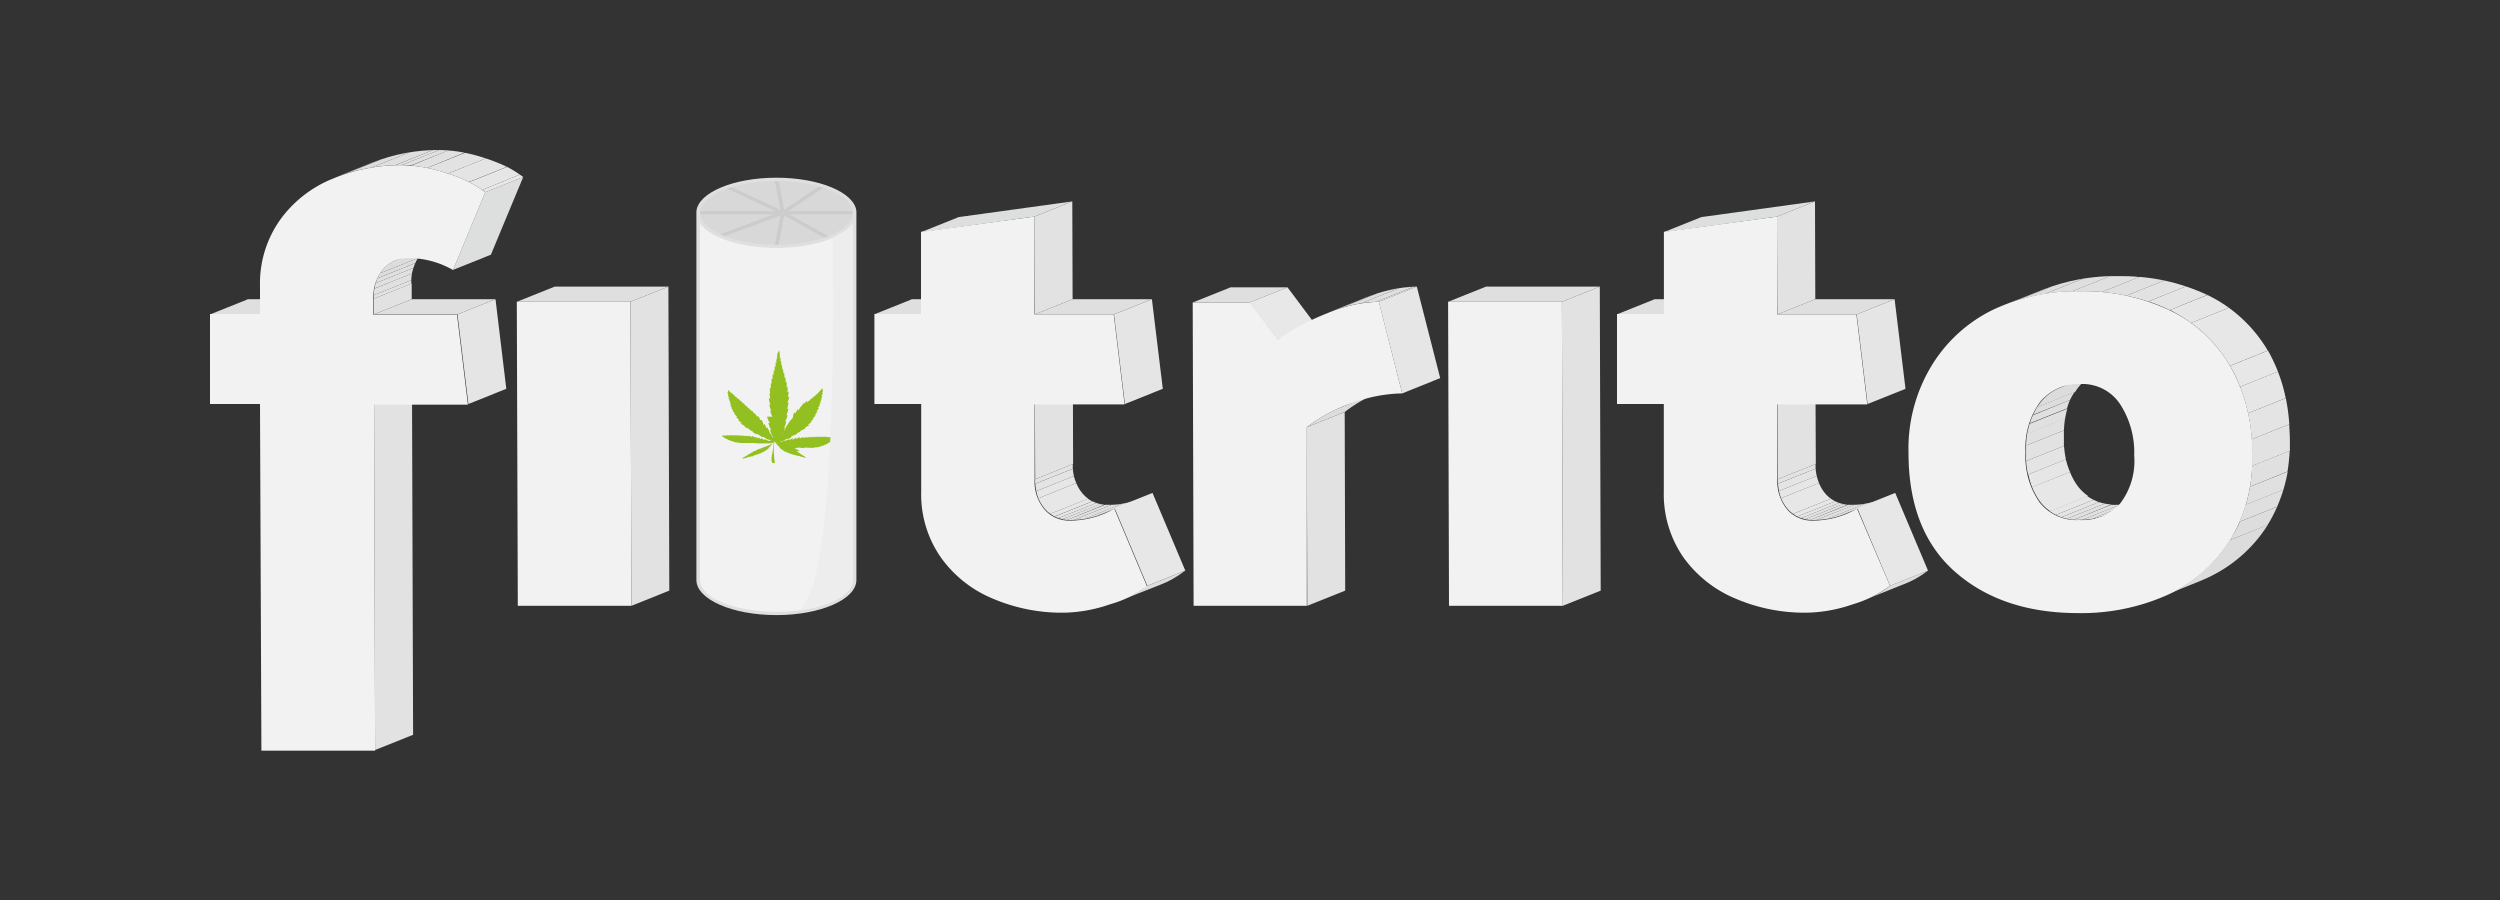 <svg xmlns="http://www.w3.org/2000/svg" xmlns:xlink="http://www.w3.org/1999/xlink" viewBox="0 0 250 90"><rect x="0" y="0" width="250" height="90" fill="#333333" stroke="none"/><defs><style>.cls-1{fill:none;}.cls-2{isolation:isolate;}.cls-3{fill:#f3f2f3;}.cls-4{fill:#d8d8d8;}.cls-5{fill:#ccc;}.cls-6{fill:#dfdfdf;}.cls-7{fill:#93c021;}.cls-8{fill:#e3e2e2;}.cls-9{clip-path:url(#clip-path);}.cls-10{fill:#dcdcdc;}.cls-11{fill:#ddd;}.cls-12{fill:#e0e0e0;}.cls-13{fill:#e1e0e0;}.cls-14{fill:#e6e5e5;}.cls-15{clip-path:url(#clip-path-2);}.cls-16{fill:#dddede;}.cls-17{clip-path:url(#clip-path-3);}.cls-18{fill:#e3e4e3;}.cls-19{fill:#e7e6e6;}.cls-20{fill:#e8e7e7;}.cls-21{clip-path:url(#clip-path-4);}.cls-22{clip-path:url(#clip-path-5);}.cls-23{fill:#e8e8e8;}.cls-24{clip-path:url(#clip-path-6);}.cls-25{clip-path:url(#clip-path-7);}.cls-26{clip-path:url(#clip-path-8);}.cls-27{clip-path:url(#clip-path-9);}.cls-28{clip-path:url(#clip-path-10);}.cls-29{clip-path:url(#clip-path-11);}.cls-30{clip-path:url(#clip-path-12);}.cls-31{fill:#ededed;mix-blend-mode:multiply;}</style><clipPath id="clip-path"><path class="cls-1" d="M39.52,26.05l3.79-1.52a3.05,3.05,0,0,0-1.18.84,4.29,4.29,0,0,0-1,3l-3.8,1.52a4.39,4.39,0,0,1,1-3A3.08,3.08,0,0,1,39.52,26.05Z"/></clipPath><clipPath id="clip-path-2"><path class="cls-1" d="M33.47,17.77l3.79-1.52A17.8,17.8,0,0,1,43.94,15l-3.79,1.52A17.8,17.8,0,0,0,33.47,17.77Z"/></clipPath><clipPath id="clip-path-3"><path class="cls-1" d="M40.15,16.52,43.94,15a14.69,14.69,0,0,1,4.66.85,11.51,11.51,0,0,1,3.72,1.85l-3.79,1.52a11.58,11.58,0,0,0-3.73-1.85A14.64,14.64,0,0,0,40.15,16.52Z"/></clipPath><clipPath id="clip-path-4"><path class="cls-1" d="M114.08,49.85l-3.8,1.52a8.44,8.44,0,0,1-3.19.63,3.27,3.27,0,0,1-2.6-1.1,4.31,4.31,0,0,1-1-3l3.79-1.52a4.32,4.32,0,0,0,1,3,3.25,3.25,0,0,0,2.59,1.1A8.52,8.52,0,0,0,114.08,49.85Z"/></clipPath><clipPath id="clip-path-5"><path class="cls-1" d="M116,58.49,112.16,60a9.39,9.39,0,0,0,2.57-1.43l3.8-1.52A9.71,9.71,0,0,1,116,58.49Z"/></clipPath><clipPath id="clip-path-6"><path class="cls-1" d="M134.46,40.59l3.79-1.52a15.29,15.29,0,0,0-3.78,2.13l-3.79,1.52A15.29,15.29,0,0,1,134.46,40.59Z"/></clipPath><clipPath id="clip-path-7"><path class="cls-1" d="M132.7,31.31l3.8-1.52a14,14,0,0,1,5.18-1.13l-3.79,1.52A14,14,0,0,0,132.7,31.31Z"/></clipPath><clipPath id="clip-path-8"><path class="cls-1" d="M188.34,49.85l-3.79,1.52a8.47,8.47,0,0,1-3.19.63,3.29,3.29,0,0,1-2.6-1.1,4.41,4.41,0,0,1-1-3l3.8-1.52a4.36,4.36,0,0,0,1,3,3.29,3.29,0,0,0,2.6,1.1A8.44,8.44,0,0,0,188.34,49.85Z"/></clipPath><clipPath id="clip-path-9"><path class="cls-1" d="M190.24,58.48,186.45,60A9.21,9.21,0,0,0,189,58.58l3.79-1.52A9.21,9.21,0,0,1,190.24,58.48Z"/></clipPath><clipPath id="clip-path-10"><path class="cls-1" d="M206,38.78l3.8-1.52a4.74,4.74,0,0,0-1.93,1.43,7.85,7.85,0,0,0-1.45,5,8.06,8.06,0,0,0,1.39,4.95,4.68,4.68,0,0,0,3.94,1.82,6.35,6.35,0,0,0,2.4-.42l-3.79,1.52a6.35,6.35,0,0,1-2.4.42A4.67,4.67,0,0,1,204,50.18a8,8,0,0,1-1.39-5,7.79,7.79,0,0,1,1.45-5A4.71,4.71,0,0,1,206,38.78Z"/></clipPath><clipPath id="clip-path-11"><path class="cls-1" d="M200.45,30.5l3.8-1.52a20,20,0,0,1,7.51-1.38,20.3,20.3,0,0,1,8.94,1.88,14,14,0,0,1,6.08,5.58L223,36.58A14,14,0,0,0,216.9,31,20.27,20.27,0,0,0,208,29.12,20,20,0,0,0,200.45,30.5Z"/></clipPath><clipPath id="clip-path-12"><path class="cls-1" d="M219.65,58.3l-3.79,1.52c.29-.11.57-.24.85-.36a14.23,14.23,0,0,0,6.23-5.39,15.43,15.43,0,0,0,2.26-8.53,17.3,17.3,0,0,0-2.22-9l3.8-1.52A17.4,17.4,0,0,1,229,44a15.51,15.51,0,0,1-2.25,8.53,14.2,14.2,0,0,1-6.24,5.39C220.22,58.06,219.94,58.19,219.65,58.3Z"/></clipPath></defs><g class="cls-2"><g id="Layer_1" data-name="Layer 1"><polygon class="cls-3" points="69.81 57.43 69.88 58.6 70.3 59.18 71.05 59.75 71.63 60.14 72.44 60.58 74.51 61 76 61.27 77.34 61.27 79.3 61.27 80.65 61.1 81.94 60.86 83.64 60.22 84.2 59.85 84.72 59.46 85.15 58.97 85.36 58.54 85.48 58.07 85.48 57.31 85.48 56.64 85.44 45.69 85.47 25.73 85.55 21.59 85.3 22 84.83 22.72 84.44 22.99 83.88 23.25 83.34 23.63 82.69 23.93 81.8 24.15 80.94 24.29 79.86 24.5 79 24.58 78.16 24.62 77.16 24.62 75.9 24.56 73.9 24.26 72.55 23.83 71.25 23.25 70.02 22.09 69.81 22.03 69.72 40.49 69.81 57.43"/><ellipse class="cls-4" cx="77.64" cy="21.27" rx="7.83" ry="3.38"/><polygon class="cls-5" points="85.47 21.11 78.83 21.11 82.41 18.72 82.18 18.46 78.41 20.98 77.83 17.91 77.46 17.96 78.03 20.98 72.81 18.54 72.63 18.82 77.53 21.11 69.82 21.11 69.82 21.44 77.36 21.44 71.95 23.45 72.09 23.75 78.04 21.55 77.46 24.59 77.83 24.65 78.42 21.55 82.69 23.93 82.9 23.66 78.92 21.44 85.47 21.44 85.47 21.11"/><path class="cls-6" d="M85.64,21.11c-.19-1.85-3.7-3.34-8-3.34s-7.8,1.49-8,3.34h0V58c0,1.94,3.6,3.51,8,3.51s8-1.57,8-3.51V21.11Zm-8-3c4.21,0,7.63,1.42,7.63,3.18s-3.42,3.18-7.63,3.18S70,23,70,21.28,73.44,18.1,77.65,18.1ZM85.28,58c0,1.76-3.42,3.18-7.63,3.18S70,59.78,70,58V22.34c1,1.42,4.06,2.45,7.64,2.45s6.6-1,7.63-2.45Z"/><path class="cls-7" d="M83.1,43.71h0l-.22,0h0a1.46,1.46,0,0,0-.26,0l0-.05h0a1.08,1.08,0,0,0-.28.05l0-.05h0a.85.85,0,0,0-.29.06l0-.06h0a.94.94,0,0,0-.3.07h0l.06-.07h0a.82.82,0,0,0-.32.08h0a.35.35,0,0,0,.06-.08h0a1.12,1.12,0,0,0-.33.1l.07-.08h0s-.27,0-.32.09l0-.07h0a.82.82,0,0,0-.32.08l0-.07h0a.93.93,0,0,0-.32.1l0-.1h0a1.15,1.15,0,0,0-.35.14,1,1,0,0,0,0-.14h0s-.31.12-.35.19,0-.13,0-.13h0a1.3,1.3,0,0,0-.39.24,1.34,1.34,0,0,1,.07-.18h0a1.22,1.22,0,0,0-.39.19l0-.09h0a.64.64,0,0,0-.4.2l0-.1h0s-.37.11-.4.19v-.06h0a.77.77,0,0,0-.39.16h-.05l0,0h0l.38-.17a1.6,1.6,0,0,0,.59-.26s-.07,0,0,0a.68.68,0,0,0,.53-.22s-.08-.06-.07-.07c.16,0,.64-.19.6-.26l-.08,0a1.18,1.18,0,0,0,.48-.27.26.26,0,0,0-.08,0,1.54,1.54,0,0,0,.57-.29l-.17,0a2.34,2.34,0,0,0,.54-.29l-.23,0a1.59,1.59,0,0,0,.44-.33.47.47,0,0,0-.13,0,1.35,1.35,0,0,0,.32-.3.35.35,0,0,0-.12,0,1.52,1.52,0,0,0,.33-.37l-.13,0c.14-.06.31-.35.31-.35l-.14,0a1,1,0,0,0,.28-.35l-.14,0a1.06,1.06,0,0,0,.26-.35l-.14.06a1.25,1.25,0,0,0,.23-.35l-.13.06a1,1,0,0,0,.2-.34l-.11.06a1,1,0,0,0,.17-.32l-.1,0a.88.88,0,0,0,.14-.31l-.07,0a.94.94,0,0,0,.1-.29l-.07,0a.65.65,0,0,0,0-.21l0,0-.17.21h0a1.77,1.77,0,0,0-.17.2l0,.05a.28.28,0,0,1,0-.06,1.21,1.21,0,0,0-.23.29.45.45,0,0,0,0-.1,1.38,1.38,0,0,0-.24.31.45.45,0,0,0,0-.1s-.23.21-.25.32h0a.68.68,0,0,0,0-.12s-.26.24-.25.35h0a.68.68,0,0,0,0-.12,1.26,1.26,0,0,0-.22.25h0v0s0,0,0,0h0v0a.53.53,0,0,0,0-.11v0l0,0h0l0,0,0,0,0,0,0,0,0,0,0,0,0,0a.08.08,0,0,0,0,0v0a0,0,0,0,0,0,0v0h0l0-.1a1.3,1.3,0,0,0-.28.33s0-.15,0-.15h0l-.16.19a1.11,1.11,0,0,0-.15.23l0,0,0-.07a2.38,2.38,0,0,0-.25.42l-.09-.1a1.29,1.29,0,0,0-.22.41.58.58,0,0,0-.11-.1s-.21.33-.14.51L79,42.1v0c-.06.07-.28.36-.23.49l0-.15s-.28.35-.24.49l0,0a4,4,0,0,0-.38.64.18.18,0,0,0,0,.07v0l.06-.26a1.08,1.08,0,0,0,.29-.61.16.16,0,0,0-.15,0c.15,0,.28-.63.28-.63s-.18,0-.17,0c.17,0,.29-.65.29-.65s-.21,0-.21,0c.19.07.3-.63.3-.63l-.18,0c.14,0,.19-.64.19-.64l-.13.06a1.86,1.86,0,0,0,.21-.62.85.85,0,0,0-.15.07,2.54,2.54,0,0,0,.08-.58l-.12.07a1.86,1.86,0,0,0,0-.58l-.1.08a1.36,1.36,0,0,0,0-.57l-.12.11c.11-.11,0-.57,0-.57l-.12.13c.1-.12,0-.57,0-.57a.88.88,0,0,0-.11.14h0c.09-.12,0-.55,0-.55a1.41,1.41,0,0,0-.1.14h0a1.21,1.21,0,0,0,0-.52.8.8,0,0,0-.08.13,1.61,1.61,0,0,0,0-.5l-.07.11a1.57,1.57,0,0,0,0-.47l-.07.1a1.46,1.46,0,0,0,0-.43h0a1.52,1.52,0,0,0-.06-.36,1.83,1.83,0,0,0-.13.26l0-.08h0a1.81,1.81,0,0,0-.06.39l0-.08h0a1.46,1.46,0,0,0,0,.43l-.07-.1h0a1.57,1.57,0,0,0,0,.47l-.07-.11h0a1.3,1.3,0,0,0,0,.49.63.63,0,0,0-.09-.12h0a1.25,1.25,0,0,0,0,.52l-.1-.13h0a1.18,1.18,0,0,0,0,.53l-.11-.12h0a1.27,1.27,0,0,0,0,.54l-.1-.1h0a1.36,1.36,0,0,0,0,.55l-.1-.09h0s0,.44,0,.56l-.1-.07h0s0,.45.06.57l-.08-.06h0s0,.53.1.6l-.18-.08h0s.06.55.19.62h0l-.14,0h0s.08.55.23.62h0l-.14,0h0s.12.61.28.62H76.7s.17.57.32.62a1.08,1.08,0,0,1-.19,0h0s.17.61.31.68-.14-.06-.13,0a2,2,0,0,0,.23.63h0a.19.19,0,0,0,.07.08.83.83,0,0,0,0,.15l0,0c.06,0-.38-.64-.38-.64l0,0c0-.14-.24-.49-.24-.49a1.53,1.53,0,0,0-.1.17c.06-.15-.12-.46-.12-.46a.53.53,0,0,0-.15.1c.07-.17-.16-.51-.16-.51L76,42c0-.2-.22-.43-.22-.43a.81.81,0,0,1-.07.14.74.74,0,0,0-.27-.39.28.28,0,0,1,0,.07,1.44,1.44,0,0,0-.3-.37s0,.06,0,.1a1.44,1.44,0,0,0-.31-.35.55.55,0,0,0,0,.12.68.68,0,0,0-.24-.34l0,.11c0-.11-.29-.38-.29-.38l0,.12c0-.11-.25-.35-.25-.35a.68.68,0,0,0,0,.12h0c0-.12-.25-.33-.25-.33a.45.45,0,0,0,0,.1,1.38,1.38,0,0,0-.24-.31.45.45,0,0,0,0,.1,1.21,1.21,0,0,0-.23-.29.18.18,0,0,1,0,0l0,0A2.45,2.45,0,0,0,73,39.2h0c-.06-.09-.15-.18-.18-.22h0a.65.65,0,0,0,0,.21l-.07,0a.94.94,0,0,0,.1.29l-.07,0a1,1,0,0,0,.14.31l-.1,0A1.09,1.09,0,0,0,73,40l-.11-.06a1,1,0,0,0,.2.34l-.13-.06s.16.36.29.37h0L73,40.47s.18.37.32.36v0a1.31,1.31,0,0,0-.21-.08s.2.39.35.36v0l-.22-.08s.23.4.38.36l0,0-.22-.07a1.33,1.33,0,0,0,.33.37.35.35,0,0,0-.12,0,1.6,1.6,0,0,0,.32.3.47.47,0,0,0-.13,0,1.59,1.59,0,0,0,.44.33l-.23,0a2.44,2.44,0,0,0,.53.29l-.16,0a1.71,1.71,0,0,0,.57.29.26.26,0,0,0-.08,0,1.18,1.18,0,0,0,.48.27l-.08,0c0,.07.39.31.55.26l0,0h0s.34.3.51.28l.06,0c.07.05.34.26.49.25l.27.12.06,0-.1,0v0h0l-.11,0a1.26,1.26,0,0,0-.22,0h0c0-.08-.35-.15-.35-.16s0,.08,0,.08-.33-.19-.33-.19,0,.11,0,.11-.31-.2-.3-.2,0,.14,0,.13-.3-.18-.29-.18,0,.06,0,.08a1,1,0,0,0-.33-.15.41.41,0,0,0,0,.1,1.25,1.25,0,0,0-.34-.13.92.92,0,0,0,0,.09c0-.06-.32-.09-.32-.09l0,.06c-.05-.06-.32-.08-.32-.08l0,.07c0-.07-.32-.09-.32-.09a.35.35,0,0,0,.06.08h0c0-.07-.32-.09-.32-.09l.06.07h0a.82.82,0,0,0-.32-.08l.06.07h0a.94.94,0,0,0-.3-.07l.05.06a.85.85,0,0,0-.29-.06l0,.06a.86.86,0,0,0-.28-.06l.05.05a1.46,1.46,0,0,0-.26,0h0l-.22,0h0a.84.84,0,0,0,.12.1h-.06a.77.77,0,0,0,.22.1h-.06a1,1,0,0,0,.24.1l-.07,0a1,1,0,0,0,.27.09l-.09,0a1,1,0,0,0,.29.09l-.09,0a.78.78,0,0,0,.31.07l-.09,0a.78.78,0,0,0,.31.07l-.09,0a.8.8,0,0,0,.33.06l-.08,0a.9.9,0,0,0,.34,0l-.07.05a.94.94,0,0,0,.34,0l-.06,0a.9.9,0,0,0,.36,0l-.05,0a.85.85,0,0,0,.37,0l0,0s.33.06.39,0l0,0s.38.06.4,0,0,.05,0,.05.37,0,.4,0v0s.36,0,.41,0h0s.34,0,.4,0h.05a.87.87,0,0,0,.39-.07l.19,0h0l-.1.05h0s0,0-.07,0h0l-.12.07h0c-.06,0-.24.11-.24.11h0s-.25.1-.25.1h0s-.25.09-.25.09h0s-.25.09-.25.09h.05s-.25.09-.25.09H76s-.25.08-.25.08h.06s-.24.09-.24.09h.07s-.24.08-.24.08h.08c0-.05-.24.08-.24.08h.09s-.24.08-.24.08h.1c-.05,0-.23.08-.23.08a.29.29,0,0,0,.1,0h0c-.06,0-.23.08-.23.08h.07a.74.74,0,0,0-.19.08h.06a.92.92,0,0,0-.17.08h0l-.16.09h0a.45.45,0,0,0-.14.08h0s-.07.06-.07.07h0l.16,0h0a1.06,1.06,0,0,0,.19-.05l0,0a.78.78,0,0,0,.19-.06l0,0a.8.8,0,0,0,.2-.08l0,.05a.78.78,0,0,0,.2-.09h0l0,.05s.18-.05.2-.1h0l0,0s.2-.06.21-.11h0l0,.06s.21-.09.2-.13h0l0,.07s.23-.1.2-.15h0a.26.26,0,0,0,0,.07s.25-.12.19-.16h0a.14.14,0,0,0,0,.07s.25-.13.18-.16l0,0,0,.07s.26-.14.18-.17l0,0a.21.21,0,0,0,0,.06s.25-.15.17-.18l0,0a.21.21,0,0,0,0,.06s.24-.15.17-.18l0,0a0,0,0,0,0,0,0s.22-.15.16-.19l0,0v0s.2-.14.17-.19h0a.76.76,0,0,0,.16-.18h0l0,0a.41.41,0,0,0,0-.09h0l0-.07h0v0a6.26,6.26,0,0,1-.17,1.45c-.16,1,.21.82.3.77h0a8.13,8.13,0,0,1-.06-2.21v0h0a0,0,0,0,1,0,0s0,.13.06.14.16.18.16.18h0c0,.05.17.19.17.19v0h0s.17.19.17.19v0l0,0c-.07,0,.17.18.17.18a.28.28,0,0,0,0-.06l0,0c-.08,0,.17.18.17.18a.26.26,0,0,0,0-.07l0,0c-.09,0,.17.17.17.17a.17.17,0,0,0,0-.07l0,0c-.08,0,.18.16.18.16l0-.07h0s.19.16.19.16a.14.14,0,0,0,0-.07h0s.2.14.2.14l0-.07h0s.21.13.21.13a.28.28,0,0,0,0-.06h0s.2.12.2.12l0-.06h0s.2.1.2.1a.1.1,0,0,0,0-.05h0a.53.53,0,0,0,.2.09l0-.05a.53.53,0,0,0,.2.08l0,0a.62.62,0,0,0,.19.06l0,0a.85.85,0,0,0,.18.05h0l.06,0h.1a.31.31,0,0,0-.08-.07h0a.64.64,0,0,0-.14-.08h0a.73.73,0,0,0-.16-.08h.06a1.18,1.18,0,0,0-.18-.08h.06a.57.57,0,0,0-.18-.09h.06s-.17-.1-.22-.08h.1s-.19-.11-.24-.08h.1s-.19-.12-.24-.09H80s-.2-.12-.24-.08h.09s-.21-.13-.25-.08h.08s-.22-.13-.25-.08l0,0h.09s-.22-.13-.25-.08h.06s-.22-.13-.25-.09h0s-.21-.13-.25-.09h0s-.2-.13-.24-.1h0s-.19-.13-.24-.11h0s-.19-.12-.24-.11h0L78,44.75h.08a.87.87,0,0,0,.39.07h0c.06.07.4,0,.4,0h0c0,.08.41,0,.41,0s0,0,0,0,.4,0,.4,0,0-.05,0-.05.4,0,.4,0l0,0c.06.07.39,0,.39,0l0,0c.08,0,.37,0,.36,0a.11.11,0,0,0,0,0,.9.9,0,0,0,.36,0l-.06,0a.94.94,0,0,0,.34,0l-.07-.05a.86.86,0,0,0,.34,0l-.08,0a.8.8,0,0,0,.33-.06l-.09,0a.9.9,0,0,0,.32-.07l-.1,0a.78.78,0,0,0,.31-.07l-.09,0a1,1,0,0,0,.29-.09l-.09,0a1,1,0,0,0,.27-.09l-.07,0a1,1,0,0,0,.24-.1h-.06a.77.77,0,0,0,.22-.1H83a.71.71,0,0,0,.12-.11Zm-6.27-3.87Zm0,.53h0ZM76,42Zm-.62,2s0,0,0,0Zm-.45,2.15h0Zm5.36-.08Z"/><g class="cls-2"><polygon class="cls-6" points="21.01 31.44 24.8 29.92 29.8 29.92 26.01 31.44 21.01 31.44"/><polygon class="cls-8" points="37.41 40.4 41.2 38.88 41.31 73.48 37.51 75 37.41 40.4"/><polygon class="cls-8" points="37.38 29.87 41.17 28.35 41.17 29.92 37.38 31.44 37.38 29.87"/><g class="cls-2"><g class="cls-9"><g class="cls-2"><path class="cls-10" d="M39.52,26.05l3.79-1.52a3.05,3.05,0,0,0-1.18.84,4.59,4.59,0,0,0-.33.44L38,27.33a3.28,3.28,0,0,1,.32-.44,3.08,3.08,0,0,1,1.19-.84"/><path class="cls-11" d="M38,27.33l3.79-1.52a3.93,3.93,0,0,0-.26.5l-3.79,1.52a3,3,0,0,1,.26-.5"/><path class="cls-6" d="M37.75,27.83l3.79-1.52a2.48,2.48,0,0,0-.17.48l-3.8,1.52a3.41,3.41,0,0,1,.18-.48"/><path class="cls-12" d="M37.57,28.31l3.8-1.52c0,.18-.09.36-.13.54l-3.79,1.52a5.23,5.23,0,0,1,.12-.54"/><path class="cls-13" d="M37.45,28.85l3.79-1.52c0,.22-.05.44-.06.67l-3.8,1.52c0-.23,0-.45.07-.67"/><path class="cls-8" d="M37.38,29.52,41.18,28c0,.11,0,.23,0,.35l-3.8,1.52c0-.12,0-.24,0-.35"/></g></g></g><polygon class="cls-14" points="45.75 31.44 49.55 29.92 50.63 38.88 46.84 40.4 45.75 31.44"/><polygon class="cls-6" points="37.38 31.44 41.17 29.92 49.55 29.92 45.75 31.44 37.38 31.44"/><g class="cls-2"><g class="cls-15"><g class="cls-2"><path class="cls-10" d="M33.47,17.77l3.79-1.52c.35-.14.71-.27,1.07-.39l-3.8,1.52c-.36.12-.71.25-1.06.39"/><path class="cls-11" d="M34.53,17.38l3.8-1.52a17.28,17.28,0,0,1,2.6-.62l-3.79,1.52a17.7,17.7,0,0,0-2.61.62"/><path class="cls-6" d="M37.14,16.76l3.79-1.52A18.63,18.63,0,0,1,43.31,15l-3.79,1.52a18.63,18.63,0,0,0-2.38.23"/><path class="cls-12" d="M39.52,16.53,43.31,15h.63l-3.79,1.52h-.63"/></g></g></g><polygon class="cls-16" points="48.53 19.21 52.32 17.7 49.09 25.47 45.3 26.99 48.53 19.21"/><g class="cls-2"><g class="cls-17"><g class="cls-2"><path class="cls-12" d="M40.15,16.52,43.94,15c.32,0,.65,0,1,0l-3.79,1.52c-.33,0-.66,0-1,0"/><path class="cls-13" d="M41.13,16.56,44.92,15a15.54,15.54,0,0,1,1.58.24L42.7,16.8a15.36,15.36,0,0,0-1.57-.24"/><path class="cls-8" d="M42.7,16.8l3.8-1.52a16.6,16.6,0,0,1,2.08.56l-3.79,1.52a16.73,16.73,0,0,0-2.09-.56"/><path class="cls-18" d="M44.79,17.36l3.79-1.52h0a17.81,17.81,0,0,1,2.11.84l-3.79,1.52a18,18,0,0,0-2.12-.84h0"/><path class="cls-19" d="M46.92,18.21l3.79-1.52a9.36,9.36,0,0,1,1.29.76L48.21,19a9.36,9.36,0,0,0-1.29-.76"/><path class="cls-20" d="M48.21,19,52,17.45a2.72,2.72,0,0,1,.32.25l-3.79,1.52a3.92,3.92,0,0,0-.32-.25"/></g></g></g><path class="cls-3" d="M40.15,16.52a14.64,14.64,0,0,1,4.65.85,11.58,11.58,0,0,1,3.73,1.85L45.3,27a8.91,8.91,0,0,0-4.38-1.19,3.28,3.28,0,0,0-2.59,1.09,4.39,4.39,0,0,0-1,3v1.57h8.37l1.09,9H37.41l.1,34.6H26.14L26,40.4H21l0-9h5V28.62A11,11,0,0,1,28,22a12,12,0,0,1,5.2-4.1A17.7,17.7,0,0,1,40.15,16.52Z"/></g><g class="cls-2"><polygon class="cls-3" points="63.05 30.18 63.14 60.58 51.78 60.58 51.68 30.18 63.05 30.18"/><polygon class="cls-8" points="63.05 30.18 66.84 28.66 66.93 59.06 63.14 60.58 63.05 30.18"/><polygon class="cls-6" points="51.68 30.18 55.48 28.66 66.84 28.66 63.05 30.18 51.68 30.18"/></g><g class="cls-2"><polygon class="cls-6" points="87.41 31.44 91.2 29.92 95.89 29.92 92.09 31.44 87.41 31.44"/><polygon class="cls-8" points="103.49 40.4 107.29 38.88 107.31 46.4 103.52 47.92 103.49 40.4"/><g class="cls-2"><g class="cls-21"><g class="cls-2"><path class="cls-8" d="M103.52,47.92l3.79-1.52c0,.16,0,.31,0,.46l-3.8,1.52c0-.15,0-.3,0-.46"/><path class="cls-18" d="M103.53,48.38l3.8-1.52a5.36,5.36,0,0,0,.1.73l-3.8,1.52a5.36,5.36,0,0,1-.1-.73"/><path class="cls-19" d="M103.63,49.11l3.8-1.52a5.44,5.44,0,0,0,.2.72l-3.79,1.52a4.27,4.27,0,0,1-.21-.72"/><path class="cls-20" d="M103.84,49.83l3.79-1.52a3.55,3.55,0,0,0,.66,1.07,3.05,3.05,0,0,0,.53.49L105,51.39a3.52,3.52,0,0,1-.54-.49,3.74,3.74,0,0,1-.65-1.07"/><path class="cls-19" d="M105,51.39l3.79-1.52a2.82,2.82,0,0,0,.44.26l-3.79,1.52a2.43,2.43,0,0,1-.44-.26"/><path class="cls-18" d="M105.47,51.65l3.79-1.52a2.27,2.27,0,0,0,.39.16l-3.8,1.52a2.54,2.54,0,0,1-.38-.16"/><path class="cls-8" d="M105.85,51.81l3.8-1.52.39.11-3.79,1.52-.4-.11"/><path class="cls-13" d="M106.25,51.92,110,50.4a3.47,3.47,0,0,0,.45.06L106.7,52a3.06,3.06,0,0,1-.45-.06"/><path class="cls-12" d="M106.7,52l3.79-1.52.39,0h.27L107.36,52h-.27l-.39,0"/><path class="cls-6" d="M107.36,52l3.79-1.52a7.6,7.6,0,0,0,1.07-.1l-3.79,1.52a7.74,7.74,0,0,1-1.07.1"/><path class="cls-11" d="M108.43,51.89l3.79-1.52a8.63,8.63,0,0,0,1.29-.31l-3.8,1.52a8.23,8.23,0,0,1-1.28.31"/><path class="cls-10" d="M109.71,51.58l3.8-1.52.57-.21-3.8,1.52q-.28.12-.57.21"/></g></g></g><polygon class="cls-20" points="111.46 50.81 115.25 49.29 118.53 57.06 114.73 58.58 111.46 50.81"/><g class="cls-2"><g class="cls-22"><g class="cls-2"><path class="cls-10" d="M114.73,58.58l3.8-1.52A9.71,9.71,0,0,1,116,58.49L112.16,60a9.39,9.39,0,0,0,2.57-1.43"/></g></g></g><polygon class="cls-16" points="92.07 23.23 95.86 21.71 107.23 20.14 103.44 21.66 92.07 23.23"/><polygon class="cls-8" points="103.44 21.66 107.23 20.14 107.26 29.92 103.47 31.44 103.44 21.66"/><polygon class="cls-14" points="111.4 31.44 115.19 29.92 116.28 38.88 112.49 40.4 111.4 31.44"/><polygon class="cls-6" points="103.47 31.44 107.26 29.92 115.19 29.92 111.4 31.44 103.47 31.44"/><path class="cls-3" d="M103.44,21.66l0,9.78h7.93l1.09,9h-9l0,7.52a4.31,4.31,0,0,0,1,3,3.27,3.27,0,0,0,2.6,1.1,8.87,8.87,0,0,0,4.37-1.19l3.27,7.77A11.54,11.54,0,0,1,111,60.43a14.84,14.84,0,0,1-4.65.84,17.53,17.53,0,0,1-7-1.38,12,12,0,0,1-5.23-4.1,11,11,0,0,1-2-6.61l0-8.78H87.44l0-9H92.1l0-8.21Z"/></g><g class="cls-2"><polygon class="cls-6" points="119.27 30.25 123.06 28.73 128.75 28.73 124.95 30.25 119.27 30.25"/><polygon class="cls-8" points="130.68 42.72 134.47 41.2 134.52 59.06 130.73 60.58 130.68 42.72"/><polygon class="cls-23" points="124.95 30.25 128.75 28.73 131.51 32.42 127.71 33.95 124.95 30.25"/><g class="cls-2"><g class="cls-24"><g class="cls-2"><path class="cls-10" d="M134.46,40.59l3.79-1.52a15.29,15.29,0,0,0-3.78,2.13l-3.79,1.52a15.29,15.29,0,0,1,3.78-2.13"/></g></g></g><path class="cls-3" d="M137.89,30.18l2.33,9.16a15,15,0,0,0-4.93.94,15.87,15.87,0,0,0-4.61,2.44l0,17.86H119.36l-.09-30.33H125l2.76,3.69a25.48,25.48,0,0,1,5-2.63A14,14,0,0,1,137.89,30.18Z"/><polygon class="cls-19" points="137.88 30.18 141.68 28.66 144.02 37.81 140.22 39.34 137.88 30.18"/><g class="cls-2"><g class="cls-25"><g class="cls-2"><path class="cls-10" d="M132.7,31.31l3.8-1.52c.41-.16.81-.31,1.2-.44l-3.79,1.52c-.4.13-.8.28-1.21.44"/><path class="cls-11" d="M133.91,30.87l3.79-1.52a16.49,16.49,0,0,1,2.21-.54l-3.8,1.52a16.36,16.36,0,0,0-2.2.54"/><path class="cls-6" d="M136.11,30.33l3.8-1.52a10.45,10.45,0,0,1,1.45-.14l-3.8,1.52a10.6,10.6,0,0,0-1.45.14"/><path class="cls-12" d="M137.56,30.19l3.8-1.52h.32l-3.79,1.52h-.33"/></g></g></g></g><g class="cls-2"><polygon class="cls-3" points="156.19 30.18 156.28 60.58 144.9 60.58 144.81 30.18 156.19 30.18"/><polygon class="cls-8" points="156.19 30.18 159.98 28.66 160.07 59.06 156.28 60.58 156.19 30.18"/><polygon class="cls-6" points="144.81 30.18 148.6 28.66 159.98 28.66 156.19 30.18 144.81 30.18"/></g><g class="cls-2"><polygon class="cls-6" points="161.68 31.44 165.47 29.92 170.15 29.92 166.36 31.44 161.68 31.44"/><polygon class="cls-8" points="177.76 40.4 181.55 38.88 181.58 46.4 177.78 47.92 177.76 40.4"/><g class="cls-2"><g class="cls-26"><g class="cls-2"><path class="cls-8" d="M177.78,47.92l3.8-1.52c0,.16,0,.31,0,.45l-3.79,1.52c0-.14,0-.29,0-.45"/><path class="cls-18" d="M177.8,48.37l3.79-1.52a5.36,5.36,0,0,0,.1.73L177.9,49.1a5.36,5.36,0,0,1-.1-.73"/><path class="cls-19" d="M177.9,49.1l3.79-1.52a3.79,3.79,0,0,0,.21.72l-3.79,1.52a3.79,3.79,0,0,1-.21-.72"/><path class="cls-20" d="M178.11,49.82l3.79-1.52a3.66,3.66,0,0,0,.65,1.08,3.11,3.11,0,0,0,.54.49l-3.8,1.52a3.05,3.05,0,0,1-.53-.49,3.66,3.66,0,0,1-.65-1.08"/><path class="cls-19" d="M179.29,51.39l3.8-1.52a2.82,2.82,0,0,0,.44.26l-3.79,1.52a2.51,2.51,0,0,1-.45-.26"/><path class="cls-18" d="M179.74,51.65l3.79-1.52a3.2,3.2,0,0,0,.39.16l-3.79,1.52a2.27,2.27,0,0,1-.39-.16"/><path class="cls-8" d="M180.13,51.81l3.79-1.52.4.11-3.8,1.52-.39-.11"/><path class="cls-13" d="M180.52,51.92l3.8-1.52a3.11,3.11,0,0,0,.44.06L181,52a3.47,3.47,0,0,1-.45-.06"/><path class="cls-12" d="M181,52l3.79-1.52.39,0h.27L181.62,52h-.26L181,52"/><path class="cls-6" d="M181.62,52l3.8-1.52a7.6,7.6,0,0,0,1.07-.1l-3.79,1.52a7.89,7.89,0,0,1-1.08.1"/><path class="cls-11" d="M182.7,51.89l3.79-1.52a8.63,8.63,0,0,0,1.29-.31L184,51.58a8.23,8.23,0,0,1-1.28.31"/><path class="cls-10" d="M184,51.58l3.8-1.52c.19-.06.37-.13.56-.21l-3.79,1.52q-.28.12-.57.21"/></g></g></g><polygon class="cls-20" points="185.73 50.81 189.52 49.29 192.8 57.06 189.01 58.58 185.73 50.81"/><g class="cls-2"><g class="cls-27"><g class="cls-2"><path class="cls-10" d="M189,58.58l3.79-1.52a9.21,9.21,0,0,1-2.56,1.42L186.45,60A9.21,9.21,0,0,0,189,58.58"/></g></g></g><polygon class="cls-16" points="166.34 23.23 170.13 21.71 181.5 20.14 177.7 21.66 166.34 23.23"/><polygon class="cls-8" points="177.7 21.66 181.5 20.14 181.53 29.92 177.73 31.44 177.7 21.66"/><polygon class="cls-14" points="185.67 31.44 189.46 29.92 190.55 38.88 186.76 40.4 185.67 31.44"/><polygon class="cls-6" points="177.73 31.44 181.53 29.92 189.46 29.92 185.67 31.44 177.73 31.44"/><path class="cls-3" d="M177.7,21.66l0,9.78h7.94l1.09,9h-9l0,7.52a4.41,4.41,0,0,0,1,3,3.29,3.29,0,0,0,2.6,1.1,8.87,8.87,0,0,0,4.37-1.19L189,58.58a11.72,11.72,0,0,1-3.72,1.85,14.85,14.85,0,0,1-4.66.84,17.55,17.55,0,0,1-7-1.38,12.18,12.18,0,0,1-5.24-4.1,11.09,11.09,0,0,1-2-6.61l0-8.78H161.7l0-9h4.69l0-8.21Z"/></g><g class="cls-2"><g class="cls-2"><g class="cls-28"><g class="cls-2"><path class="cls-10" d="M206,38.78l3.8-1.52a4.74,4.74,0,0,0-1.93,1.43,5.88,5.88,0,0,0-.36.51l-3.79,1.52a5.88,5.88,0,0,1,.36-.51A4.71,4.71,0,0,1,206,38.78"/><path class="cls-11" d="M203.67,40.72l3.79-1.52A5.92,5.92,0,0,0,207,40l-3.8,1.52a6,6,0,0,1,.44-.83"/><path class="cls-6" d="M203.23,41.55,207,40a6,6,0,0,0-.3.84l-3.8,1.52q.13-.44.3-.84"/><path class="cls-12" d="M202.93,42.39l3.8-1.52a9.6,9.6,0,0,0-.22,1l-3.79,1.52a9.59,9.59,0,0,1,.21-1"/><path class="cls-13" d="M202.72,43.35l3.79-1.52a11.53,11.53,0,0,0-.12,1.21l-3.8,1.52a9.34,9.34,0,0,1,.13-1.21"/><path class="cls-8" d="M202.59,44.56l3.8-1.52c0,.22,0,.44,0,.67s0,.59,0,.88l-3.79,1.52c0-.29,0-.58,0-.88s0-.45,0-.67"/><path class="cls-18" d="M202.61,46.11l3.79-1.52a11.25,11.25,0,0,0,.19,1.35l-3.8,1.52a9.56,9.56,0,0,1-.18-1.35"/><path class="cls-19" d="M202.79,47.46l3.8-1.52A7.73,7.73,0,0,0,207,47.2l-3.79,1.52a7.73,7.73,0,0,1-.37-1.26"/><path class="cls-20" d="M203.16,48.72,207,47.2a6.4,6.4,0,0,0,.81,1.46,4.73,4.73,0,0,0,1,.94l-3.79,1.52a4.27,4.27,0,0,1-1-.94,5.72,5.72,0,0,1-.81-1.46"/><path class="cls-19" d="M204.93,51.12l3.79-1.52a4.06,4.06,0,0,0,.63.38l-3.8,1.52a4,4,0,0,1-.62-.38"/><path class="cls-18" d="M205.55,51.5l3.8-1.52a5.31,5.31,0,0,0,.55.23l-3.79,1.52a5.48,5.48,0,0,1-.56-.23"/><path class="cls-8" d="M206.11,51.73l3.79-1.52a5.47,5.47,0,0,0,.58.15l-3.8,1.52a5.29,5.29,0,0,1-.57-.15"/><path class="cls-13" d="M206.68,51.88l3.8-1.52a6.37,6.37,0,0,0,.65.09L207.33,52c-.22,0-.44,0-.65-.09"/><path class="cls-12" d="M207.33,52l3.8-1.52a5.3,5.3,0,0,0,.57,0H212L208.18,52h-.27a5.49,5.49,0,0,1-.58,0"/><path class="cls-6" d="M208.18,52,212,50.47a9.15,9.15,0,0,0,.94-.08l-3.8,1.52a8.72,8.72,0,0,1-.93.08"/><path class="cls-11" d="M209.11,51.91l3.8-1.52a5.54,5.54,0,0,0,.87-.21L210,51.7a6,6,0,0,1-.88.21"/><path class="cls-10" d="M210,51.7l3.79-1.52.32-.12-3.79,1.52-.32.12"/></g></g></g><g class="cls-2"><g class="cls-29"><g class="cls-2"><path class="cls-10" d="M200.45,30.5l3.8-1.52c.38-.15.76-.29,1.15-.42l-3.8,1.52c-.38.13-.77.27-1.15.42"/><path class="cls-11" d="M201.6,30.08l3.8-1.52a19.33,19.33,0,0,1,2.89-.69l-3.8,1.52a19.63,19.63,0,0,0-2.89.69"/><path class="cls-6" d="M204.49,29.39l3.8-1.52a21.78,21.78,0,0,1,2.73-.26l-3.79,1.52a22.12,22.12,0,0,0-2.74.26"/><path class="cls-12" d="M207.23,29.13,211,27.61h.74c.74,0,1.47,0,2.18.09l-3.79,1.52q-1.07-.09-2.19-.09h-.73"/><path class="cls-13" d="M210.15,29.21l3.79-1.52a19.47,19.47,0,0,1,2.48.36l-3.79,1.52a19.74,19.74,0,0,0-2.48-.36"/><path class="cls-8" d="M212.63,29.57l3.79-1.52a19.17,19.17,0,0,1,2.2.58l-3.8,1.52a18.47,18.47,0,0,0-2.19-.58"/><path class="cls-18" d="M214.82,30.15l3.8-1.52a16.48,16.48,0,0,1,2.08.85l.05,0L217,31l-.06,0a15.89,15.89,0,0,0-2.08-.85"/><path class="cls-19" d="M217,31l3.79-1.52a14.59,14.59,0,0,1,2.14,1.28L219.1,32.3A15.14,15.14,0,0,0,217,31"/><path class="cls-20" d="M219.1,32.3l3.79-1.52a14.14,14.14,0,0,1,3.89,4.28L223,36.58a14.11,14.11,0,0,0-3.88-4.28"/></g></g></g><path class="cls-3" d="M223,36.58a17.3,17.3,0,0,1,2.22,9,15.43,15.43,0,0,1-2.26,8.53,14.23,14.23,0,0,1-6.23,5.39,21.1,21.1,0,0,1-8.9,1.81q-7.6,0-12.29-4.1t-4.69-11.94a16,16,0,0,1,2.26-8.62A14.76,14.76,0,0,1,199.25,31,19.63,19.63,0,0,1,208,29.12,20.27,20.27,0,0,1,216.9,31,14,14,0,0,1,223,36.58ZM212,50.37a7,7,0,0,0,1.42-4.83A8.84,8.84,0,0,0,212,40.4a4.52,4.52,0,0,0-3.91-2A5,5,0,0,0,204,40.21a7.79,7.79,0,0,0-1.45,5,8,8,0,0,0,1.39,5A4.67,4.67,0,0,0,207.91,52,5.16,5.16,0,0,0,212,50.37"/><g class="cls-2"><g class="cls-30"><g class="cls-2"><path class="cls-20" d="M223,36.58l3.8-1.52a14.57,14.57,0,0,1,1,2.1L224,38.68a13.63,13.63,0,0,0-1-2.1"/><path class="cls-19" d="M224,38.68l3.79-1.52a16,16,0,0,1,.78,2.65l-3.79,1.52a18.12,18.12,0,0,0-.78-2.65"/><path class="cls-18" d="M224.79,41.33l3.79-1.52a19.33,19.33,0,0,1,.35,2.61l-3.79,1.52a21.08,21.08,0,0,0-.35-2.61"/><path class="cls-8" d="M225.14,43.94l3.79-1.52c0,.52.06,1,.06,1.6,0,.36,0,.71,0,1.06l-3.8,1.52c0-.35,0-.7,0-1.06,0-.55,0-1.08-.06-1.6"/><path class="cls-13" d="M225.17,46.6l3.8-1.52a19,19,0,0,1-.22,2.07L225,48.67a16.86,16.86,0,0,0,.21-2.07"/><path class="cls-12" d="M225,48.67l3.79-1.52a16.86,16.86,0,0,1-.4,1.8l-3.8,1.52a16.87,16.87,0,0,0,.41-1.8"/><path class="cls-6" d="M224.55,50.47l3.8-1.52a15.72,15.72,0,0,1-.61,1.71l-3.8,1.52a13.86,13.86,0,0,0,.61-1.71"/><path class="cls-11" d="M223.94,52.18l3.8-1.52a13.77,13.77,0,0,1-1,1.86L223,54a13.71,13.71,0,0,0,1-1.86"/><path class="cls-10" d="M223,54l3.79-1.52v0a14.2,14.2,0,0,1-6.24,5.39c-.28.12-.56.25-.85.36l-3.79,1.52c.29-.11.57-.24.85-.36a14.23,14.23,0,0,0,6.23-5.39l0,0"/></g></g></g></g><path class="cls-31" d="M79.56,61.1c4.54-.68,3.69-37.32,3.69-37.32,1.4-.82,1.52-.73,2-1.44V58c0,1.48-2.43,2.73-5.72,3.08"/></g></g></svg>